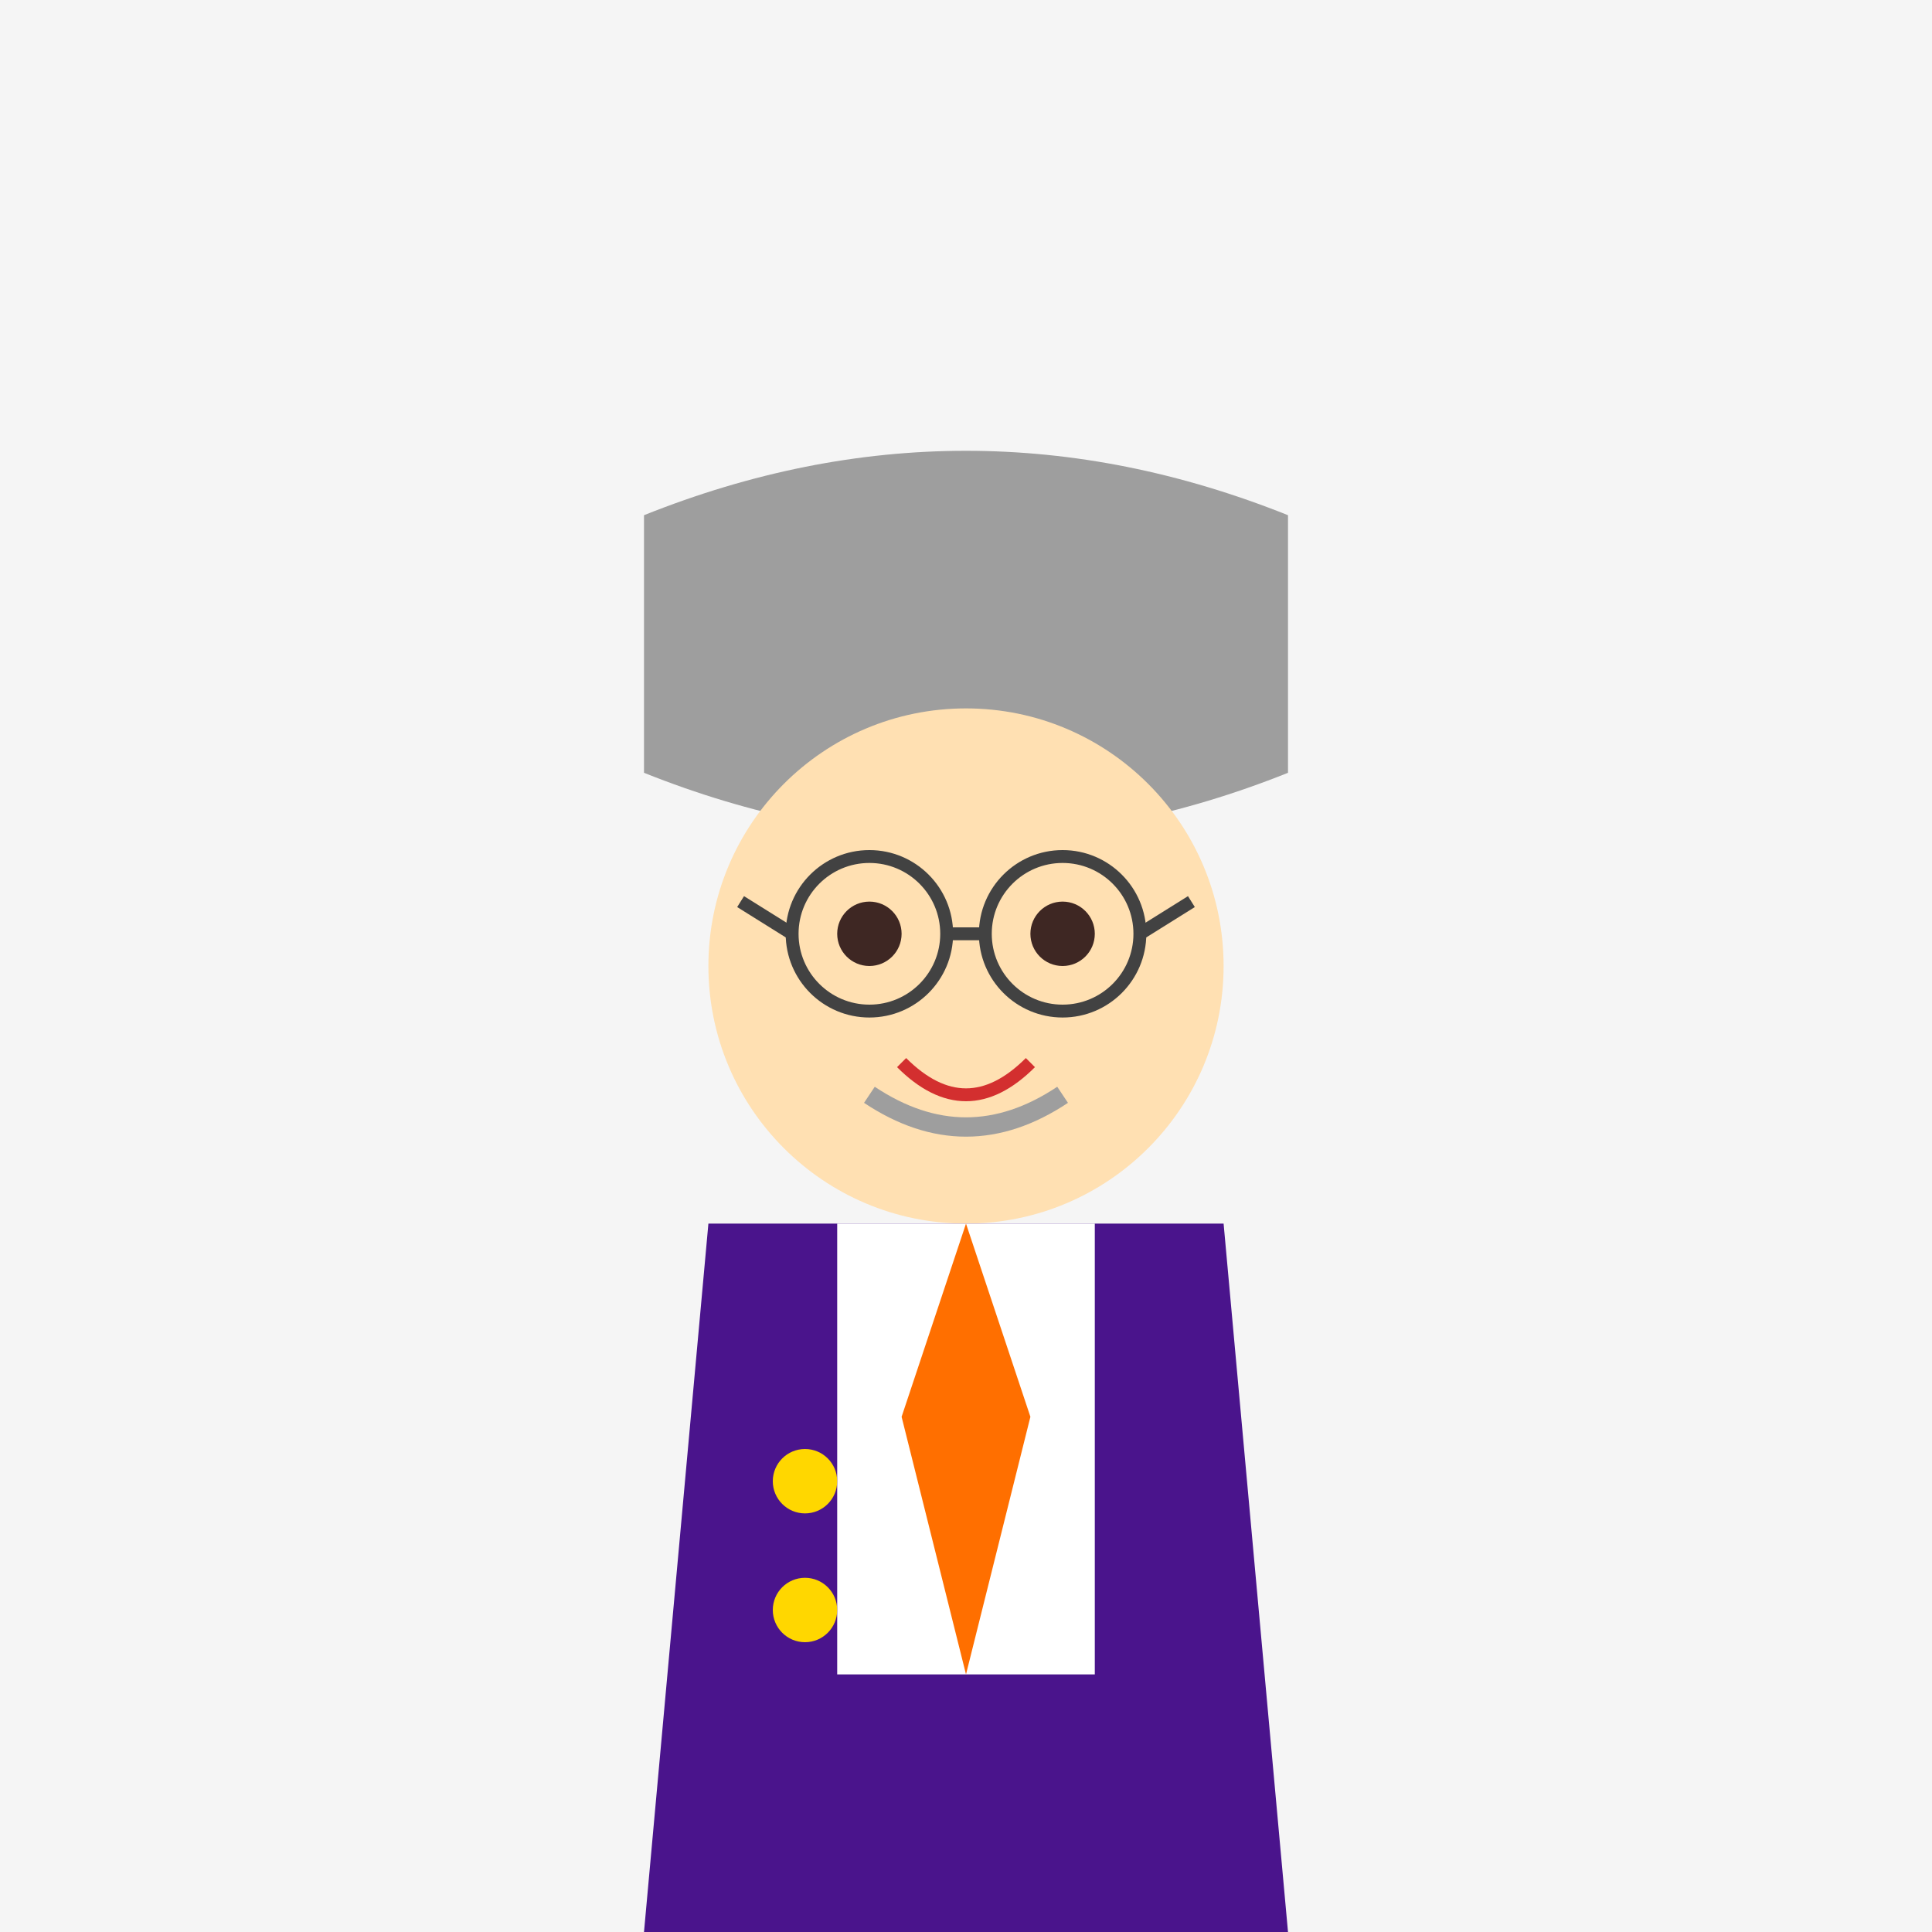 <svg xmlns="http://www.w3.org/2000/svg" viewBox="0 0 300 300" width="300" height="300">
  <!-- 基德变装成教授形象 -->
  <rect width="300" height="300" fill="#f5f5f5"/>
  
  <!-- 头发 -->
  <path d="M100 80 Q150 60 200 80 L200 120 Q150 140 100 120 Z" fill="#9e9e9e"/>
  
  <!-- 脸部 -->
  <circle cx="150" cy="150" r="40" fill="#ffe0b2"/>
  
  <!-- 眼镜 -->
  <circle cx="135" cy="145" r="12" fill="none" stroke="#424242" stroke-width="2"/>
  <circle cx="165" cy="145" r="12" fill="none" stroke="#424242" stroke-width="2"/>
  <line x1="147" y1="145" x2="153" y2="145" stroke="#424242" stroke-width="2"/>
  <line x1="123" y1="145" x2="115" y2="140" stroke="#424242" stroke-width="2"/>
  <line x1="177" y1="145" x2="185" y2="140" stroke="#424242" stroke-width="2"/>
  
  <!-- 眼睛 -->
  <circle cx="135" cy="145" r="5" fill="#3e2723"/>
  <circle cx="165" cy="145" r="5" fill="#3e2723"/>
  
  <!-- 嘴巴 -->
  <path d="M140 165 Q150 175 160 165" fill="none" stroke="#d32f2f" stroke-width="2"/>
  
  <!-- 胡子 -->
  <path d="M135 170 Q150 180 165 170" fill="none" stroke="#9e9e9e" stroke-width="3"/>
  
  <!-- 西装 -->
  <path d="M110 190 L190 190 L200 300 L100 300 Z" fill="#4a148c"/>
  
  <!-- 衬衫 -->
  <path d="M130 190 L170 190 L170 260 L130 260 Z" fill="#ffffff"/>
  
  <!-- 领带 -->
  <polygon points="150,190 140,220 150,260 160,220" fill="#ff6f00"/>
  
  <!-- 西装纽扣 -->
  <circle cx="125" cy="230" r="5" fill="#ffd700"/>
  <circle cx="125" cy="250" r="5" fill="#ffd700"/>
</svg>